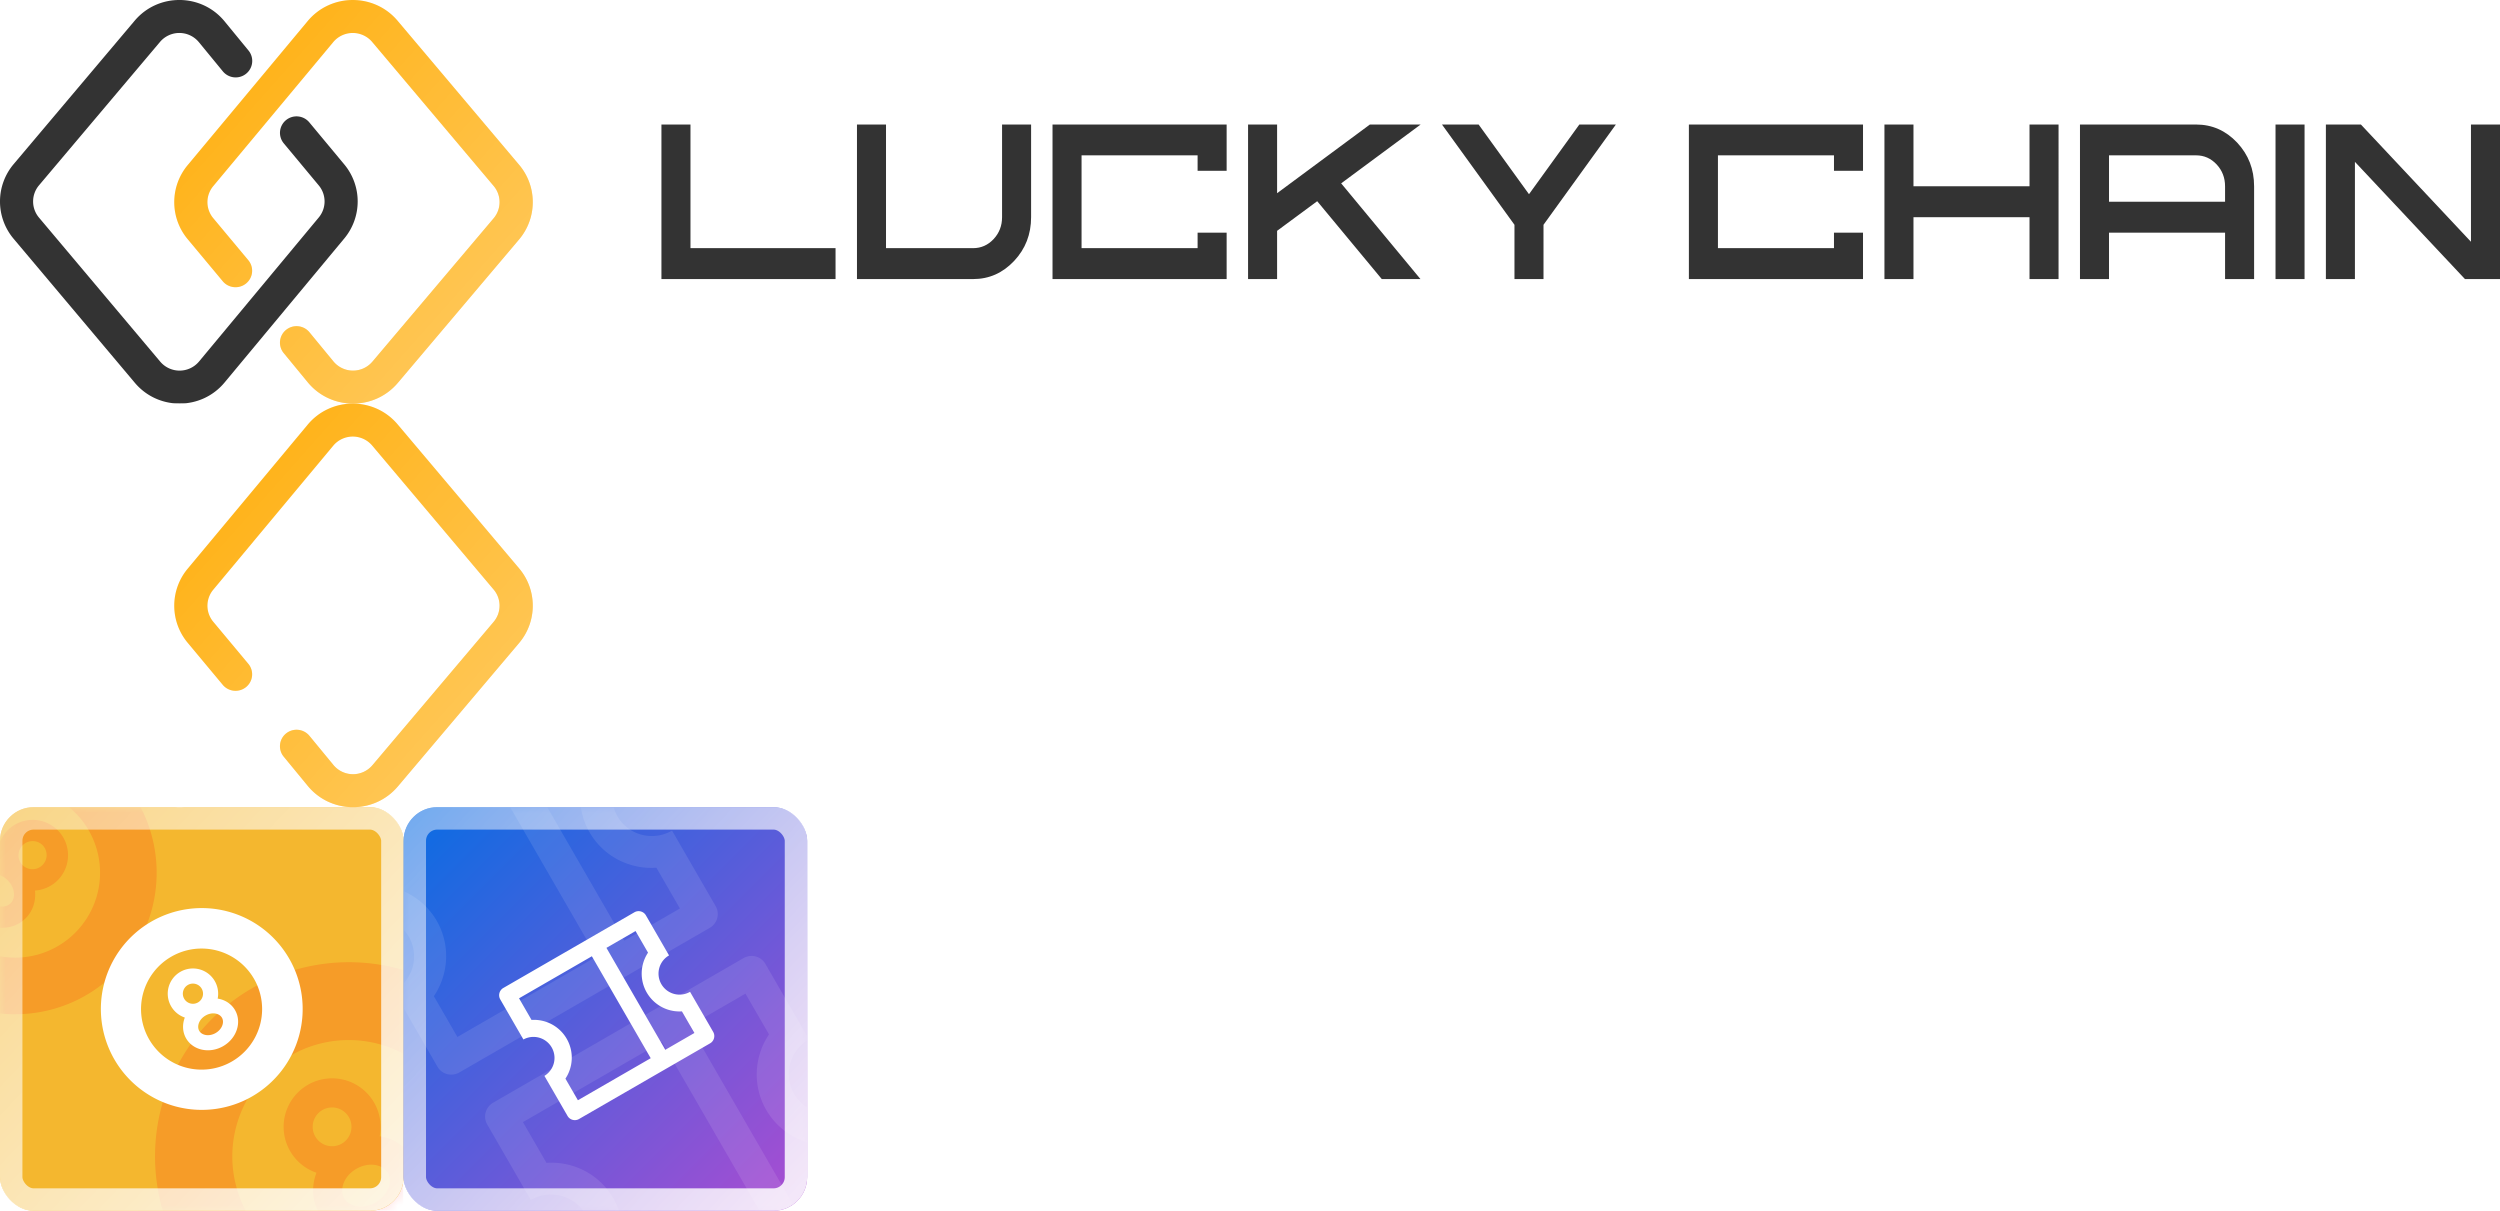<?xml version="1.0" encoding="utf-8"?><svg width="223" height="108" viewBox="0 0 223 108" xmlns="http://www.w3.org/2000/svg" xmlns:xlink="http://www.w3.org/1999/xlink"><svg width="36" height="36" fill="none" viewBox="0 0 36 36" id="header-icon1" y="72" xmlns="http://www.w3.org/2000/svg"><rect width="36" height="36" rx="3" fill="#F4B72F"/><g opacity=".15"><mask id="aa" style="mask-type:alpha" maskUnits="userSpaceOnUse" x="0" y="0" width="36" height="36"><rect width="36" height="36" rx="3" fill="#F4B72F"/></mask><g mask="url(#aa)" fill="red"><path d="M22.485 16.151c8.276-4.778 18.858-1.942 23.636 6.334 4.778 8.276 1.943 18.858-6.333 23.636-8.276 4.778-18.858 1.942-23.637-6.334-4.778-8.276-1.942-18.857 6.334-23.636zm3.46 5.994a10.382 10.382 0 1010.382 17.982 10.382 10.382 0 00-10.382-17.982zm1.514 2.622a4.326 4.326 0 016.406 4.59c1.241.194 2.345.878 2.98 1.979 1.195 2.068.285 4.831-2.032 6.169-2.317 1.337-5.165.744-6.359-1.324-.635-1.102-.675-2.4-.224-3.573a4.327 4.327 0 01-.77-7.84zm4.326 7.493c-1.128.651-1.526 1.856-1.083 2.623.443.767 1.685 1.025 2.813.374 1.129-.652 1.526-1.856 1.083-2.623-.443-.768-1.685-1.026-2.813-.374zm-3.028-5.245a1.73 1.73 0 101.73 2.998 1.73 1.73 0 00-1.73-2.998zM10.276-3.076c4.929 4.93 4.929 12.92 0 17.85-4.929 4.928-12.92 4.928-17.849 0-4.929-4.93-4.929-12.92 0-17.85 4.93-4.929 12.92-4.929 17.849 0zM6.706.494a7.573 7.573 0 10-10.71 10.71A7.573 7.573 0 006.707.493zM5.144 2.056a3.155 3.155 0 01-2.024 5.38c.098.91-.175 1.817-.831 2.473-1.232 1.232-3.35 1.112-4.73-.267-1.38-1.38-1.5-3.499-.268-4.73.656-.656 1.563-.93 2.475-.833a3.155 3.155 0 015.378-2.023zM.682 6.518C.01 5.846-.913 5.793-1.37 6.25c-.457.457-.405 1.381.267 2.053.672.672 1.596.725 2.053.268.457-.457.404-1.38-.268-2.053zm3.124-3.123A1.262 1.262 0 102.02 5.179a1.262 1.262 0 001.785-1.784z"/></g></g><g filter="url(#afilter0_d_409_2565)"><path d="M13.497 10.207a9 9 0 0112.295 3.294 9 9 0 11-12.294-3.294zm1.8 3.118a5.4 5.4 0 105.4 9.353 5.4 5.4 0 00-5.4-9.353zm.788 1.364a2.25 2.25 0 013.332 2.387c.645.1 1.22.456 1.55 1.03.621 1.075.148 2.512-1.057 3.208-1.205.695-2.686.387-3.308-.689-.33-.573-.351-1.248-.116-1.858a2.251 2.251 0 01-.401-4.078zm2.25 3.897c-.587.339-.794.965-.563 1.364.23.4.876.534 1.463.195.587-.34.794-.966.563-1.365-.23-.399-.876-.533-1.463-.194zm-1.575-2.728a.9.9 0 10.9 1.559.9.9 0 00-.9-1.56z" fill="#fff"/></g><rect x="1" y="1" width="34" height="34" rx="2" stroke="url(#apaint0_linear_409_2565)" stroke-width="2"/><defs><linearGradient id="apaint0_linear_409_2565" x1="-34.5" y1="-31.125" x2="46.125" y2="44.625" gradientUnits="userSpaceOnUse"><stop stop-color="#fff" stop-opacity="0"/><stop offset="1" stop-color="#fff"/></linearGradient><filter id="afilter0_d_409_2565" x="3.992" y="4" width="28.008" height="28.002" filterUnits="userSpaceOnUse" color-interpolation-filters="sRGB"><feFlood flood-opacity="0" result="BackgroundImageFix"/><feColorMatrix in="SourceAlpha" values="0 0 0 0 0 0 0 0 0 0 0 0 0 0 0 0 0 0 127 0" result="hardAlpha"/><feOffset/><feGaussianBlur stdDeviation="2.5"/><feComposite in2="hardAlpha" operator="out"/><feColorMatrix values="0 0 0 0 1 0 0 0 0 0 0 0 0 0 0 0 0 0 0.25 0"/><feBlend in2="BackgroundImageFix" result="effect1_dropShadow_409_2565"/><feBlend in="SourceGraphic" in2="effect1_dropShadow_409_2565" result="shape"/></filter></defs></svg><svg width="36" height="36" fill="none" viewBox="0 0 36 36" id="header-icon2" x="36" y="72" xmlns="http://www.w3.org/2000/svg"><rect width="36" height="36" rx="3" fill="url(#bpaint0_linear_409_2575)"/><g opacity=".1"><mask id="ba" style="mask-type:alpha" maskUnits="userSpaceOnUse" x="0" y="0" width="36" height="36"><rect width="36" height="36" rx="3" fill="#F4B72F"/></mask><g mask="url(#ba)" fill="#fff"><path d="M11.348 35.039l-3.89-6.74a1.406 1.406 0 01-.137-1.076c.1-.364.34-.675.67-.865l22.33-12.893c.33-.19.72-.243 1.085-.147.365.095.676.331.863.656l3.891 6.74a3.605 3.605 0 00-1.675 2.163c-.25.91-.127 1.878.342 2.69a3.515 3.515 0 002.16 1.642 3.604 3.604 0 002.71-.37l3.891 6.74c.188.325.237.712.137 1.076-.1.364-.341.675-.67.865l-22.33 12.893c-.33.19-.72.243-1.085.148a1.406 1.406 0 01-.864-.657l-3.89-6.739a3.604 3.604 0 001.674-2.163c.25-.91.127-1.879-.342-2.69a3.515 3.515 0 00-2.159-1.642 3.604 3.604 0 00-2.71.369zm11.704-14.11l-12.406 7.163 2.1 3.637a6.418 6.418 0 013.438.726 6.309 6.309 0 012.518 2.422 6.309 6.309 0 01.84 3.392 6.418 6.418 0 01-1.092 3.34l2.1 3.637 12.406-7.162-9.904-17.154zm2.481-1.432l9.904 17.154 4.963-2.865-2.1-3.637a6.42 6.42 0 01-3.439-.725A6.309 6.309 0 0132.344 27a6.309 6.309 0 01-.84-3.391 6.418 6.418 0 011.091-3.341l-2.1-3.637-4.962 2.865zm-29.935-9.208l-3.89-6.74a1.406 1.406 0 01-.137-1.076c.1-.364.34-.675.67-.865l22.33-12.893c.33-.19.72-.243 1.085-.147.365.095.676.331.863.656l3.891 6.74a3.604 3.604 0 00-1.675 2.163c-.25.91-.127 1.878.342 2.69a3.515 3.515 0 002.16 1.642 3.604 3.604 0 002.71-.37l3.891 6.74c.188.325.237.712.137 1.076-.1.364-.341.675-.67.865L4.975 23.663c-.33.19-.72.243-1.085.148a1.406 1.406 0 01-.864-.657l-3.89-6.739A3.604 3.604 0 00.81 14.252c.25-.91.127-1.879-.342-2.69A3.515 3.515 0 00-1.69 9.92a3.604 3.604 0 00-2.71.369zM7.302-3.821L-5.104 3.343l2.1 3.637a6.418 6.418 0 013.438.726 6.309 6.309 0 012.518 2.422 6.309 6.309 0 01.84 3.392A6.418 6.418 0 012.7 16.86l2.1 3.637 12.406-7.162L7.302-3.82zm2.481-1.432l9.904 17.154 4.962-2.865-2.1-3.637a6.419 6.419 0 01-3.438-.725 6.309 6.309 0 01-2.517-2.423 6.309 6.309 0 01-.84-3.391 6.418 6.418 0 011.091-3.341l-2.1-3.637-4.962 2.865z"/></g></g><rect x="1" y="1" width="34" height="34" rx="2" stroke="url(#bpaint1_linear_409_2575)" stroke-width="2"/><g filter="url(#bfilter0_d_409_2575)"><path d="M10.688 20.722l-2.063-3.573a.75.75 0 01.275-1.024l11.69-6.75a.75.75 0 011.025.275l2.063 3.572a1.874 1.874 0 101.875 3.248l2.062 3.572a.75.75 0 01-.274 1.024l-11.692 6.75a.75.75 0 01-1.024-.274l-2.063-3.573a1.875 1.875 0 00-1.874-3.247zm6.106-7.423l-6.495 3.75 1.113 1.928a3.374 3.374 0 013.024 5.238l1.113 1.927 6.495-3.75-5.25-9.093zm1.3-.75l5.25 9.093 2.597-1.5-1.113-1.927a3.375 3.375 0 01-3.024-5.238l-1.113-1.928-2.598 1.5z" fill="#fff"/></g><defs><linearGradient id="bpaint0_linear_409_2575" x1="0" y1="0" x2="36" y2="36" gradientUnits="userSpaceOnUse"><stop stop-color="#076DE3"/><stop offset="1" stop-color="#AD4CD1"/></linearGradient><linearGradient id="bpaint1_linear_409_2575" x1="-34.5" y1="-31.125" x2="46.125" y2="44.625" gradientUnits="userSpaceOnUse"><stop stop-color="#fff" stop-opacity="0"/><stop offset="1" stop-color="#fff"/></linearGradient><filter id="bfilter0_d_409_2575" x="3.523" y="4.275" width="29.195" height="28.641" filterUnits="userSpaceOnUse" color-interpolation-filters="sRGB"><feFlood flood-opacity="0" result="BackgroundImageFix"/><feColorMatrix in="SourceAlpha" values="0 0 0 0 0 0 0 0 0 0 0 0 0 0 0 0 0 0 127 0" result="hardAlpha"/><feOffset/><feGaussianBlur stdDeviation="2.5"/><feComposite in2="hardAlpha" operator="out"/><feColorMatrix values="0 0 0 0 1 0 0 0 0 0 0 0 0 0 0 0 0 0 0.25 0"/><feBlend in2="BackgroundImageFix" result="effect1_dropShadow_409_2575"/><feBlend in="SourceGraphic" in2="effect1_dropShadow_409_2575" result="shape"/></filter></defs></svg><svg width="223" height="36" fill="none" viewBox="0 0 223 36" id="logo-black" xmlns="http://www.w3.org/2000/svg"><path d="M59 11.107v13.787h15.531v-2.76h-12.94V11.107H59zm30.384 8.268c0 .76-.25 1.409-.752 1.95-.507.54-1.117.81-1.83.81h-7.77V11.106h-2.59v13.787h10.36c1.426 0 2.645-.54 3.66-1.621 1.008-1.074 1.512-2.373 1.512-3.898v-8.268h-2.59v8.268zm4.501-8.268v13.787h15.531v-4.14h-2.59v1.38H96.475v-8.277h10.351v1.38h2.59v-4.13H93.885zm28.31 0l-8.278 6.127v-6.127h-2.59v13.787h2.59V20.59l3.577-2.643 5.76 6.946h3.451l-7.073-8.538 7.091-5.249h-4.528zm18.683 0l-4.483 6.204h-.018l-4.483-6.204h-3.269l6.466 8.944v4.843h2.59V20.05l6.457-8.944h-3.26zm9.771 0v13.787h15.532v-4.14h-2.59v1.38H153.24v-8.277h10.351v1.38h2.59v-4.13h-15.532zm30.384 0v5.51h-10.351v-5.51h-2.59v13.787h2.59v-5.519h10.351v5.519h2.59V11.107h-2.59zm7.091 6.889v-4.139h7.771c.712 0 1.322.27 1.829.81.501.54.752 1.19.752 1.95v1.379h-10.352zm-2.59-6.889v13.787h2.59v-4.14h10.352v4.14h2.59v-8.278c0-1.518-.504-2.817-1.513-3.897-1.014-1.074-2.234-1.612-3.658-1.612h-10.361zm17.443 13.787h2.59V11.107h-2.59v13.787zm17.433-13.787v10.458l-9.817-10.458h-3.124v13.787h2.59V14.436l9.817 10.458H223V11.107h-2.59z" fill="#333"/><path fill-rule="evenodd" clip-rule="evenodd" d="M17.742 3.764a2.26 2.26 0 00-3.47-.023L3.481 16.529a2.234 2.234 0 00-.002 2.882l10.812 12.846a2.26 2.26 0 003.463-.011l10.68-12.848c.69-.83.69-2.03 0-2.859l-3.12-3.751a1.465 1.465 0 01.195-2.07 1.482 1.482 0 012.08.195l3.12 3.752a5.163 5.163 0 01.001 6.607L20.031 34.12c-2.074 2.496-5.914 2.507-8.004.025L1.215 21.299a5.163 5.163 0 01.004-6.66L12.01 1.85c2.1-2.489 5.956-2.463 8.022.054l2.134 2.601a1.465 1.465 0 01-.21 2.069 1.482 1.482 0 01-2.078-.209l-2.135-2.6z" fill="#333"/><path fill-rule="evenodd" clip-rule="evenodd" d="M29.74 32.236a2.269 2.269 0 003.479.023l10.814-12.788a2.23 2.23 0 00.002-2.882L33.198 3.743a2.269 2.269 0 00-3.471.011L19.022 16.602a2.23 2.23 0 000 2.859l3.128 3.751a1.463 1.463 0 01-.196 2.07c-.63.518-1.564.43-2.085-.195l-3.128-3.752a5.154 5.154 0 010-6.607L27.445 1.88c2.08-2.496 5.93-2.507 8.024-.024L46.305 14.7a5.154 5.154 0 01-.004 6.66L35.487 34.15c-2.105 2.489-5.97 2.462-8.04-.054l-2.14-2.601a1.463 1.463 0 01.21-2.069 1.488 1.488 0 012.084.209l2.139 2.6z" fill="#FFAD08"/><path fill-rule="evenodd" clip-rule="evenodd" d="M29.74 32.236a2.269 2.269 0 003.479.023l10.814-12.788a2.23 2.23 0 00.002-2.882L33.198 3.743a2.269 2.269 0 00-3.471.011L19.022 16.602a2.23 2.23 0 000 2.859l3.128 3.751a1.463 1.463 0 01-.196 2.07c-.63.518-1.564.43-2.085-.195l-3.128-3.752a5.154 5.154 0 010-6.607L27.445 1.88c2.08-2.496 5.93-2.507 8.024-.024L46.305 14.7a5.154 5.154 0 01-.004 6.66L35.487 34.15c-2.105 2.489-5.97 2.462-8.04-.054l-2.14-2.601a1.463 1.463 0 01.21-2.069 1.488 1.488 0 012.084.209l2.139 2.6z" fill="url(#cpaint0_linear_409_2558)" fill-opacity=".38"/><defs><linearGradient id="cpaint0_linear_409_2558" x1="15.543" y1=".001" x2="51.291" y2="31.759" gradientUnits="userSpaceOnUse"><stop stop-color="#fff" stop-opacity="0"/><stop offset="1" stop-color="#fff"/></linearGradient></defs></svg><svg width="223" height="36" fill="none" viewBox="0 0 223 36" id="logo-white" y="36" xmlns="http://www.w3.org/2000/svg"><path d="M59 11.107v13.787h15.531v-2.76h-12.94V11.107H59zm30.384 8.268c0 .76-.25 1.409-.752 1.95-.507.54-1.117.81-1.83.81h-7.77V11.106h-2.59v13.787h10.36c1.426 0 2.645-.54 3.66-1.621 1.008-1.074 1.512-2.373 1.512-3.898v-8.268h-2.59v8.268zm4.501-8.268v13.787h15.531v-4.14h-2.59v1.38H96.475v-8.277h10.351v1.38h2.59v-4.13H93.885zm28.31 0l-8.278 6.127v-6.127h-2.59v13.787h2.59V20.59l3.577-2.643 5.76 6.946h3.451l-7.073-8.538 7.091-5.249h-4.528zm18.683 0l-4.483 6.204h-.018l-4.483-6.204h-3.269l6.466 8.944v4.843h2.59V20.05l6.457-8.944h-3.26zm9.771 0v13.787h15.532v-4.14h-2.59v1.38H153.24v-8.277h10.351v1.38h2.59v-4.13h-15.532zm30.384 0v5.51h-10.351v-5.51h-2.59v13.787h2.59v-5.519h10.351v5.519h2.59V11.107h-2.59zm7.091 6.889v-4.139h7.771c.712 0 1.322.27 1.829.81.501.54.752 1.19.752 1.95v1.379h-10.352zm-2.59-6.889v13.787h2.59v-4.14h10.352v4.14h2.59v-8.278c0-1.518-.504-2.817-1.513-3.897-1.014-1.074-2.234-1.612-3.658-1.612h-10.361zm17.443 13.787h2.59V11.107h-2.59v13.787zm17.433-13.787v10.458l-9.817-10.458h-3.124v13.787h2.59V14.436l9.817 10.458H223V11.107h-2.59z" fill="#fff"/><path fill-rule="evenodd" clip-rule="evenodd" d="M17.742 3.764a2.26 2.26 0 00-3.47-.023L3.481 16.529a2.234 2.234 0 00-.002 2.882l10.812 12.846a2.26 2.26 0 003.463-.011l10.68-12.848c.69-.83.69-2.03 0-2.859l-3.12-3.751a1.465 1.465 0 01.195-2.07 1.482 1.482 0 012.08.195l3.12 3.752a5.163 5.163 0 01.001 6.607L20.031 34.12c-2.074 2.496-5.914 2.507-8.004.025L1.215 21.299a5.163 5.163 0 01.004-6.66L12.01 1.85c2.1-2.489 5.956-2.463 8.022.054l2.134 2.601a1.465 1.465 0 01-.21 2.069 1.482 1.482 0 01-2.078-.209l-2.135-2.6z" fill="#fff"/><path fill-rule="evenodd" clip-rule="evenodd" d="M29.74 32.236a2.269 2.269 0 003.479.023l10.814-12.788a2.23 2.23 0 00.002-2.882L33.198 3.743a2.269 2.269 0 00-3.471.011L19.022 16.602a2.23 2.23 0 000 2.859l3.128 3.751a1.463 1.463 0 01-.196 2.07c-.63.518-1.564.43-2.085-.195l-3.128-3.752a5.154 5.154 0 010-6.607L27.445 1.88c2.08-2.496 5.93-2.507 8.024-.024L46.305 14.7a5.154 5.154 0 01-.004 6.66L35.487 34.15c-2.105 2.489-5.97 2.462-8.04-.054l-2.14-2.601a1.463 1.463 0 01.21-2.069 1.488 1.488 0 012.084.209l2.139 2.6z" fill="#FFAD08"/><path fill-rule="evenodd" clip-rule="evenodd" d="M29.74 32.236a2.269 2.269 0 003.479.023l10.814-12.788a2.23 2.23 0 00.002-2.882L33.198 3.743a2.269 2.269 0 00-3.471.011L19.022 16.602a2.23 2.23 0 000 2.859l3.128 3.751a1.463 1.463 0 01-.196 2.07c-.63.518-1.564.43-2.085-.195l-3.128-3.752a5.154 5.154 0 010-6.607L27.445 1.88c2.08-2.496 5.93-2.507 8.024-.024L46.305 14.7a5.154 5.154 0 01-.004 6.66L35.487 34.15c-2.105 2.489-5.97 2.462-8.04-.054l-2.14-2.601a1.463 1.463 0 01.21-2.069 1.488 1.488 0 012.084.209l2.139 2.6z" fill="url(#dpaint0_linear_410_12808)" fill-opacity=".38"/><defs><linearGradient id="dpaint0_linear_410_12808" x1="15.543" y1=".001" x2="51.291" y2="31.759" gradientUnits="userSpaceOnUse"><stop stop-color="#fff" stop-opacity="0"/><stop offset="1" stop-color="#fff"/></linearGradient></defs></svg><svg viewBox="0 0 0 0" width="0" height="0" id="svg" x="223" xmlns="http://www.w3.org/2000/svg"><svg><use xmlns:xlink="http://www.w3.org/1999/xlink" xlink:href="assets/images/svg/svg.svg#quest"/></svg></svg></svg>